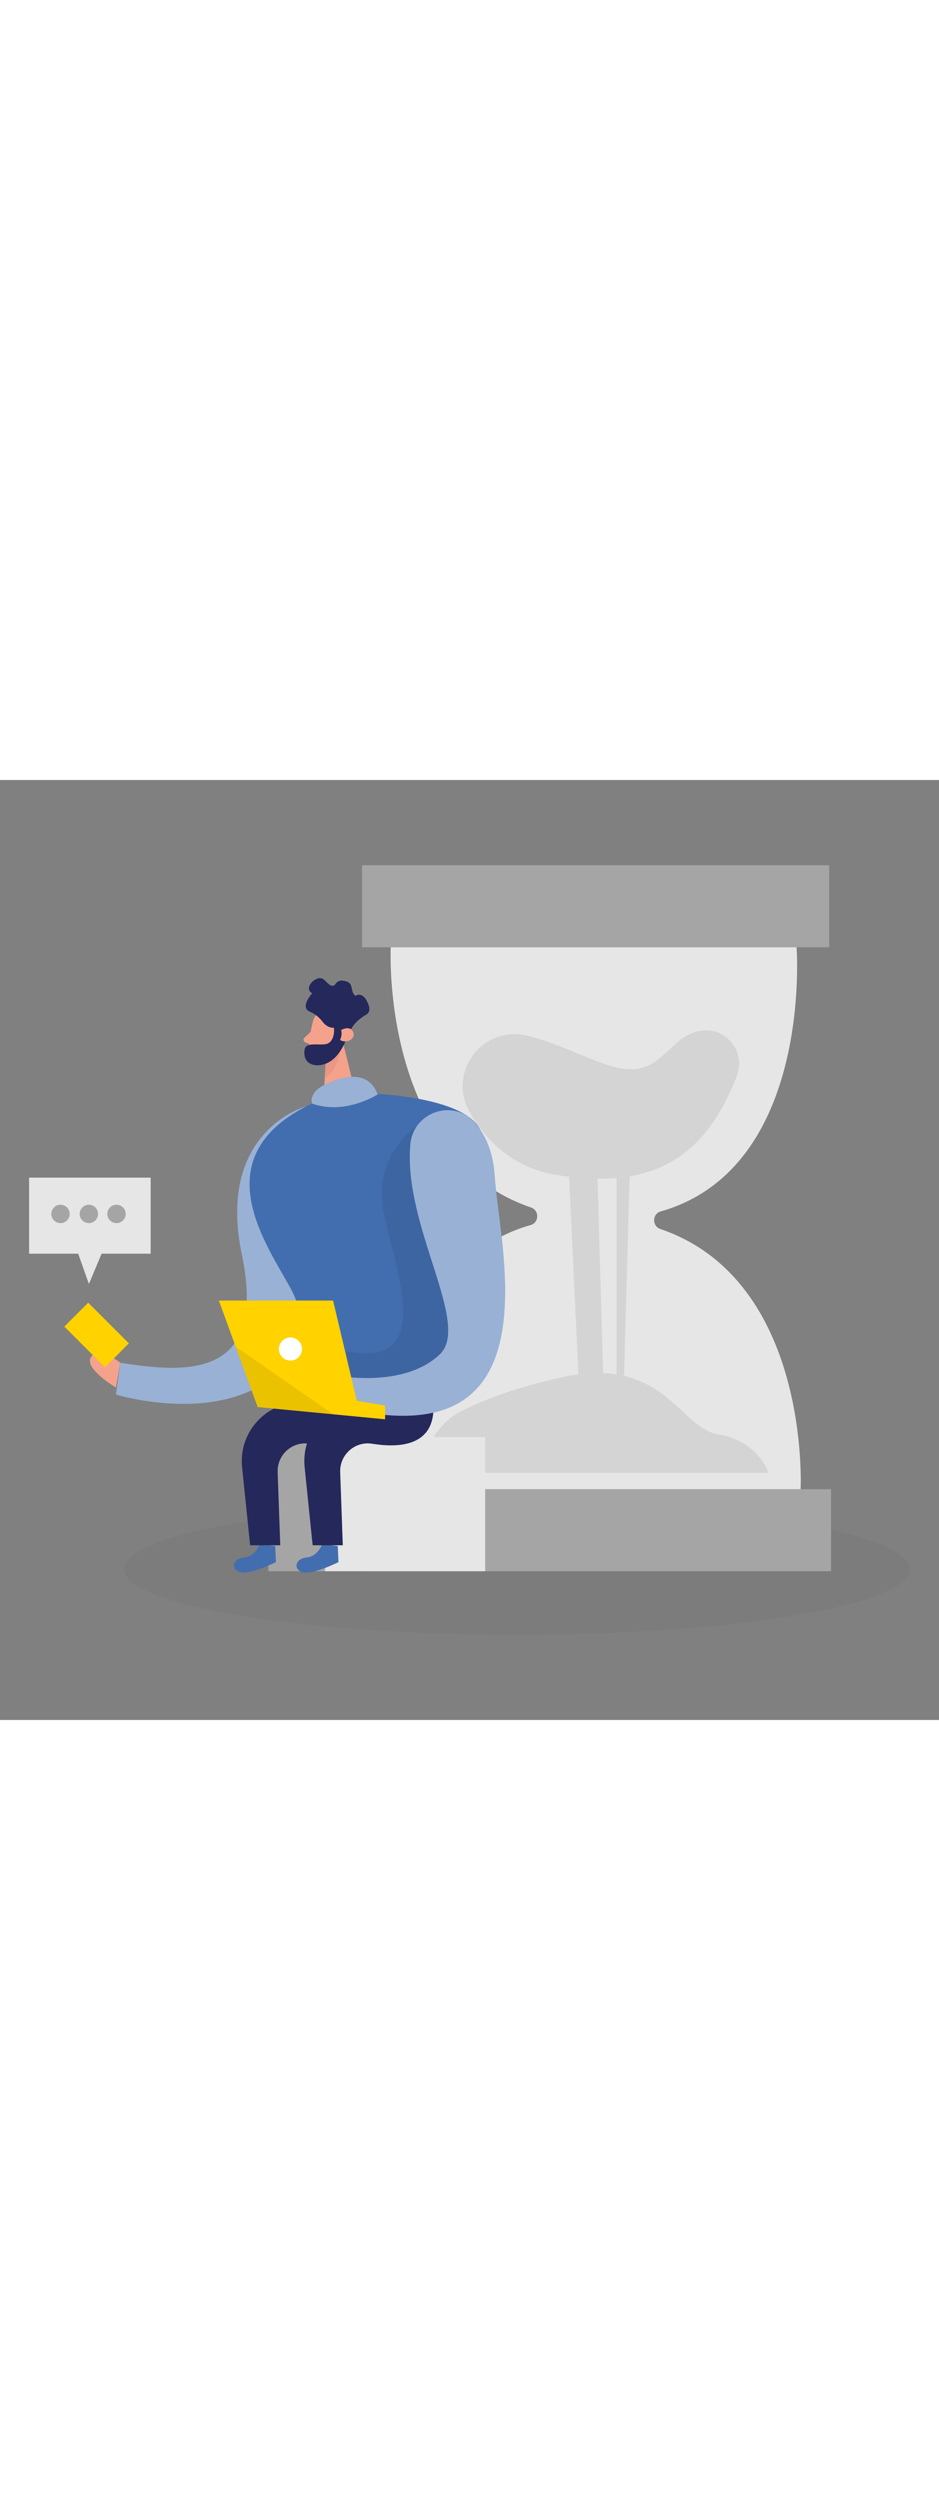 <svg id="_0043_time" xmlns="http://www.w3.org/2000/svg" viewBox="0 0 500 500" data-imageid="time-39-491b4" imageName="Time" class="illustrations_image" style="width: 188px;"><rect x="0" y="0" width="500" height="500" fill="#808080" stroke="none"/><defs><style>.cls-1_time-39-491b4,.cls-2_time-39-491b4{fill:#fff;}.cls-3_time-39-491b4{fill:#f4a28c;}.cls-4_time-39-491b4{fill:#a5a5a5;}.cls-5_time-39-491b4{opacity:.03;}.cls-5_time-39-491b4,.cls-6_time-39-491b4{fill:#000001;}.cls-7_time-39-491b4{fill:#e6e6e6;}.cls-8_time-39-491b4{fill:#ce8172;opacity:.31;}.cls-2_time-39-491b4{opacity:.46;}.cls-9_time-39-491b4{fill:#24285b;}.cls-6_time-39-491b4{opacity:.08;}.cls-10_time-39-491b4{fill:#ffd200;}.cls-11_time-39-491b4{fill:#68e1fd;}</style></defs><ellipse id="sd_time-39-491b4" class="cls-5_time-39-491b4" cx="275.24" cy="419.78" rx="209.27" ry="34.87"/><g id="houglass_time-39-491b4"><rect class="cls-4_time-39-491b4" x="192.82" y="45.34" width="248.72" height="43.64"/><rect class="cls-4_time-39-491b4" x="193.79" y="377.24" width="248.72" height="43.64"/><path class="cls-7_time-39-491b4" d="m351.8,229.5c81.26-23.18,72.36-140.52,72.36-140.52h-216.1s-5.59,111.03,74.73,138.43c4.47,1.53,4.32,8.02-.22,9.31-81.26,23.18-72.36,140.52-72.36,140.52h216.1s5.59-111.03-74.73-138.43c-4.47-1.53-4.32-8.02.22-9.31Z"/><path class="cls-6_time-39-491b4" d="m382.71,348.15c-15.83-2.55-24.38-25.07-50.43-31.19l3-106.15c25.3-4.32,44.39-20.1,57.1-53.58,4.73-12.45-5.42-25.63-18.63-23.9-.18.02-.36.05-.55.08-18.35,2.72-20.39,26.5-46.89,19.03-13.71-3.87-30.52-13.19-46.46-16.59-23.29-4.96-41.47,19.63-29.92,40.46,7.91,14.27,22.15,30.02,47.16,33.89,2.01.31,3.98.57,5.94.81l4.96,105.14c-2.61.34-5.33.81-8.19,1.42-24.2,5.21-41.63,11.93-53.48,17.75-12.65,6.21-20.59,19.13-20.59,33.22h183.48s-5.44-16.99-26.5-20.39Zm-54.36-136.46v104.5c-2.27-.36-4.67-.6-7.21-.71l-2.96-103.43c3.48.04,6.87-.07,10.16-.36Z"/></g><g id="person_time-39-491b4"><path class="cls-11_time-39-491b4 targetColor" d="m163.1,173.55s-48.11,12.78-34.35,78.76c13.76,65.98-28.64,63.4-64.73,57.66l-2.29,16.91s94.52,29.22,107.13-53.86c12.62-83.08-5.75-99.47-5.75-99.47Z" style="fill: rgb(66, 110, 175);"/><path class="cls-2_time-39-491b4" d="m163.1,173.55s-48.11,12.78-34.35,78.76c13.76,65.98-28.64,63.4-64.73,57.66l-2.29,16.91s94.52,29.22,107.13-53.86c12.62-83.08-5.75-99.47-5.75-99.47Z"/><polygon class="cls-7_time-39-491b4" points="15.49 211.52 15.49 251.97 41.63 251.97 47.34 268.07 54.1 251.97 80.23 251.97 80.23 211.52 15.49 211.52"/><path class="cls-3_time-39-491b4" d="m166.71,128.09s-2.54,9.17-2.13,15.66c.17,2.63,2.48,4.66,5.11,4.45,3.27-.26,7.61-1.55,9.57-6.3l4.32-7.65s2.54-4.89-2.03-9.66c-4.57-4.77-13.56-2.16-14.83,3.5Z"/><polygon class="cls-3_time-39-491b4" points="181.77 136.15 189.25 166.42 172.27 169.35 173.61 146.73 181.77 136.15"/><path class="cls-3_time-39-491b4" d="m165.4,133.95l-3.28,3.12c-.81.77-.54,2.12.5,2.52l3.45,1.34-.68-6.98Z"/><path class="cls-8_time-39-491b4" d="m173.58,147.37s5.79-2.67,7.38-5.04c0,0-.33,12.45-8.03,16.08l.66-11.03Z"/><path class="cls-3_time-39-491b4" d="m176.17,136.72s.74-3.59,3.39-2.81,1.62,5.97-2.15,5.77l-1.24-2.97Z"/><path class="cls-9_time-39-491b4" d="m187.17,132.13l-1.98,3.43s-2.4,8.8-8.25,13.35c-5.86,4.55-14.1,3.61-14.8-2.58-.81-7.1,3.95-5.4,10.31-5.69,6.37-.3,5.39-8.83,5.39-8.83-2.8.04-4.73-1.46-6.02-3.15-1.79-2.36-4.08-4.27-6.81-5.42-5.64-2.38,1.24-9.77,1.24-9.77-3.77-2.09-.88-6.48,2.77-7.83s4.69,2.94,7.47,3.76c2.77.82,1.65-3.6,7.03-2.51,5.38,1.09,2.46,5.06,5.69,7.96,0,0,3.72-2.83,6.58,3.62,1.64,3.68.79,5.41-.85,6.37-3.14,1.82-5.96,4.16-7.77,7.3Z"/><rect class="cls-4_time-39-491b4" x="142.88" y="349.49" width="85.22" height="71.38"/><rect class="cls-7_time-39-491b4" x="173.12" y="349.49" width="85.22" height="71.38"/><path class="cls-11_time-39-491b4 targetColor" d="m171.59,406.49s-2.36,6.57-8.3,7.07c-5.93.5-7.49,6.3-2.15,7.82,5.34,1.51,19.1-5.35,19.1-5.35l-.39-8.56-8.26-.98Z" style="fill: rgb(66, 110, 175);"/><path class="cls-11_time-39-491b4 targetColor" d="m172.27,169.35l16.98-2.93s56.47.09,66.36,19.42c9.88,19.34,7.81,91.33-24.85,150.42l-66.88,1.94s3.71-43.4-8.75-67.04c-12.46-23.63-51.2-73.85,17.16-101.81Z" style="fill: rgb(66, 110, 175);"/><path class="cls-9_time-39-491b4" d="m230.75,336.26l-32.72-4.93c-20.24-3.05-37.91,13.81-35.82,34.17l4.27,41.56h16.05l-1.39-38.91c-.33-9.28,7.89-16.57,17.05-15.09,13.92,2.24,31.18,1.27,32.55-16.8Z"/><path class="cls-11_time-39-491b4 targetColor" d="m138.29,406.49s-2.36,6.57-8.3,7.07c-5.93.5-7.49,6.3-2.15,7.82,5.34,1.51,19.1-5.35,19.1-5.35l-.39-8.56-8.26-.98Z" style="fill: rgb(66, 110, 175);"/><path class="cls-6_time-39-491b4" d="m222.03,184.04s-23.37,15.07-17.93,44.87c5.44,29.79,29.38,84.5-19.83,74.91l2.93,22.78,33.41-3.15,27.04-18.05,6.59-50.08-32.2-71.28Z"/><path class="cls-9_time-39-491b4" d="m197.45,336.26l-32.72-4.93c-20.24-3.05-37.91,13.81-35.82,34.17l4.27,41.56h16.05l-1.39-38.91c-.33-9.28,7.89-16.57,17.05-15.09,13.92,2.24,31.18,1.27,32.55-16.8Z"/><path class="cls-11_time-39-491b4 targetColor" d="m218.49,193.77c1.57-17.17,22.89-24.49,34.3-11.55,5.42,6.15,9.76,15.17,10.62,28.38,2.58,39.89,34.74,157.6-91.13,120.44l3.2-14.81s38.52,8.59,58.72-10.74c16.83-16.11-19.67-68.28-15.69-111.72Z" style="fill: rgb(66, 110, 175);"/><path class="cls-2_time-39-491b4" d="m218.49,193.77c1.57-17.17,22.89-24.49,34.3-11.55,5.42,6.15,9.76,15.17,10.62,28.38,2.58,39.89,34.74,157.6-91.13,120.44l3.2-14.81s38.52,8.59,58.72-10.74c16.83-16.11-19.67-68.28-15.69-111.72Z"/><polygon class="cls-10_time-39-491b4" points="137.2 333.55 116.53 276.89 177.36 276.89 189.98 330.18 205.07 332.76 205.07 340.06 137.2 333.55"/><circle class="cls-1_time-39-491b4" cx="154.65" cy="302.67" r="6.15"/><polygon class="cls-6_time-39-491b4" points="125.49 301.45 177.43 337.41 137.2 333.55 125.49 301.45"/><path class="cls-11_time-39-491b4 targetColor" d="m166.08,172.08s-1.79-5.56,6.19-9.64c7.98-4.08,23.45-9.7,28.82,4.82,0,0-17.39,11.23-35.02,4.82Z" style="fill: rgb(66, 110, 175);"/><path class="cls-2_time-39-491b4" d="m166.08,172.08s-1.79-5.56,6.19-9.64c7.98-4.08,23.45-9.7,28.82,4.82,0,0-17.39,11.23-35.02,4.82Z"/><path class="cls-3_time-39-491b4" d="m64.01,309.97s-11.17-9.16-15.47-3.14c-4.3,6.02,13.18,16.33,13.18,16.33l2.29-13.19Z"/><rect class="cls-10_time-39-491b4" x="36.13" y="286.22" width="30.6" height="17.98" transform="translate(223.81 50.1) rotate(45)"/><path class="cls-3_time-39-491b4" d="m181.65,133.01s4.62-2.73,6.34.94c1.72,3.68-3.44,6.56-6.94,4.32,0,0,1.36-2.36.61-5.26Z"/><circle class="cls-4_time-39-491b4" cx="32.21" cy="230.82" r="4.89"/><circle class="cls-4_time-39-491b4" cx="47.32" cy="230.82" r="4.89"/><circle class="cls-4_time-39-491b4" cx="62.04" cy="230.82" r="4.89"/></g></svg>